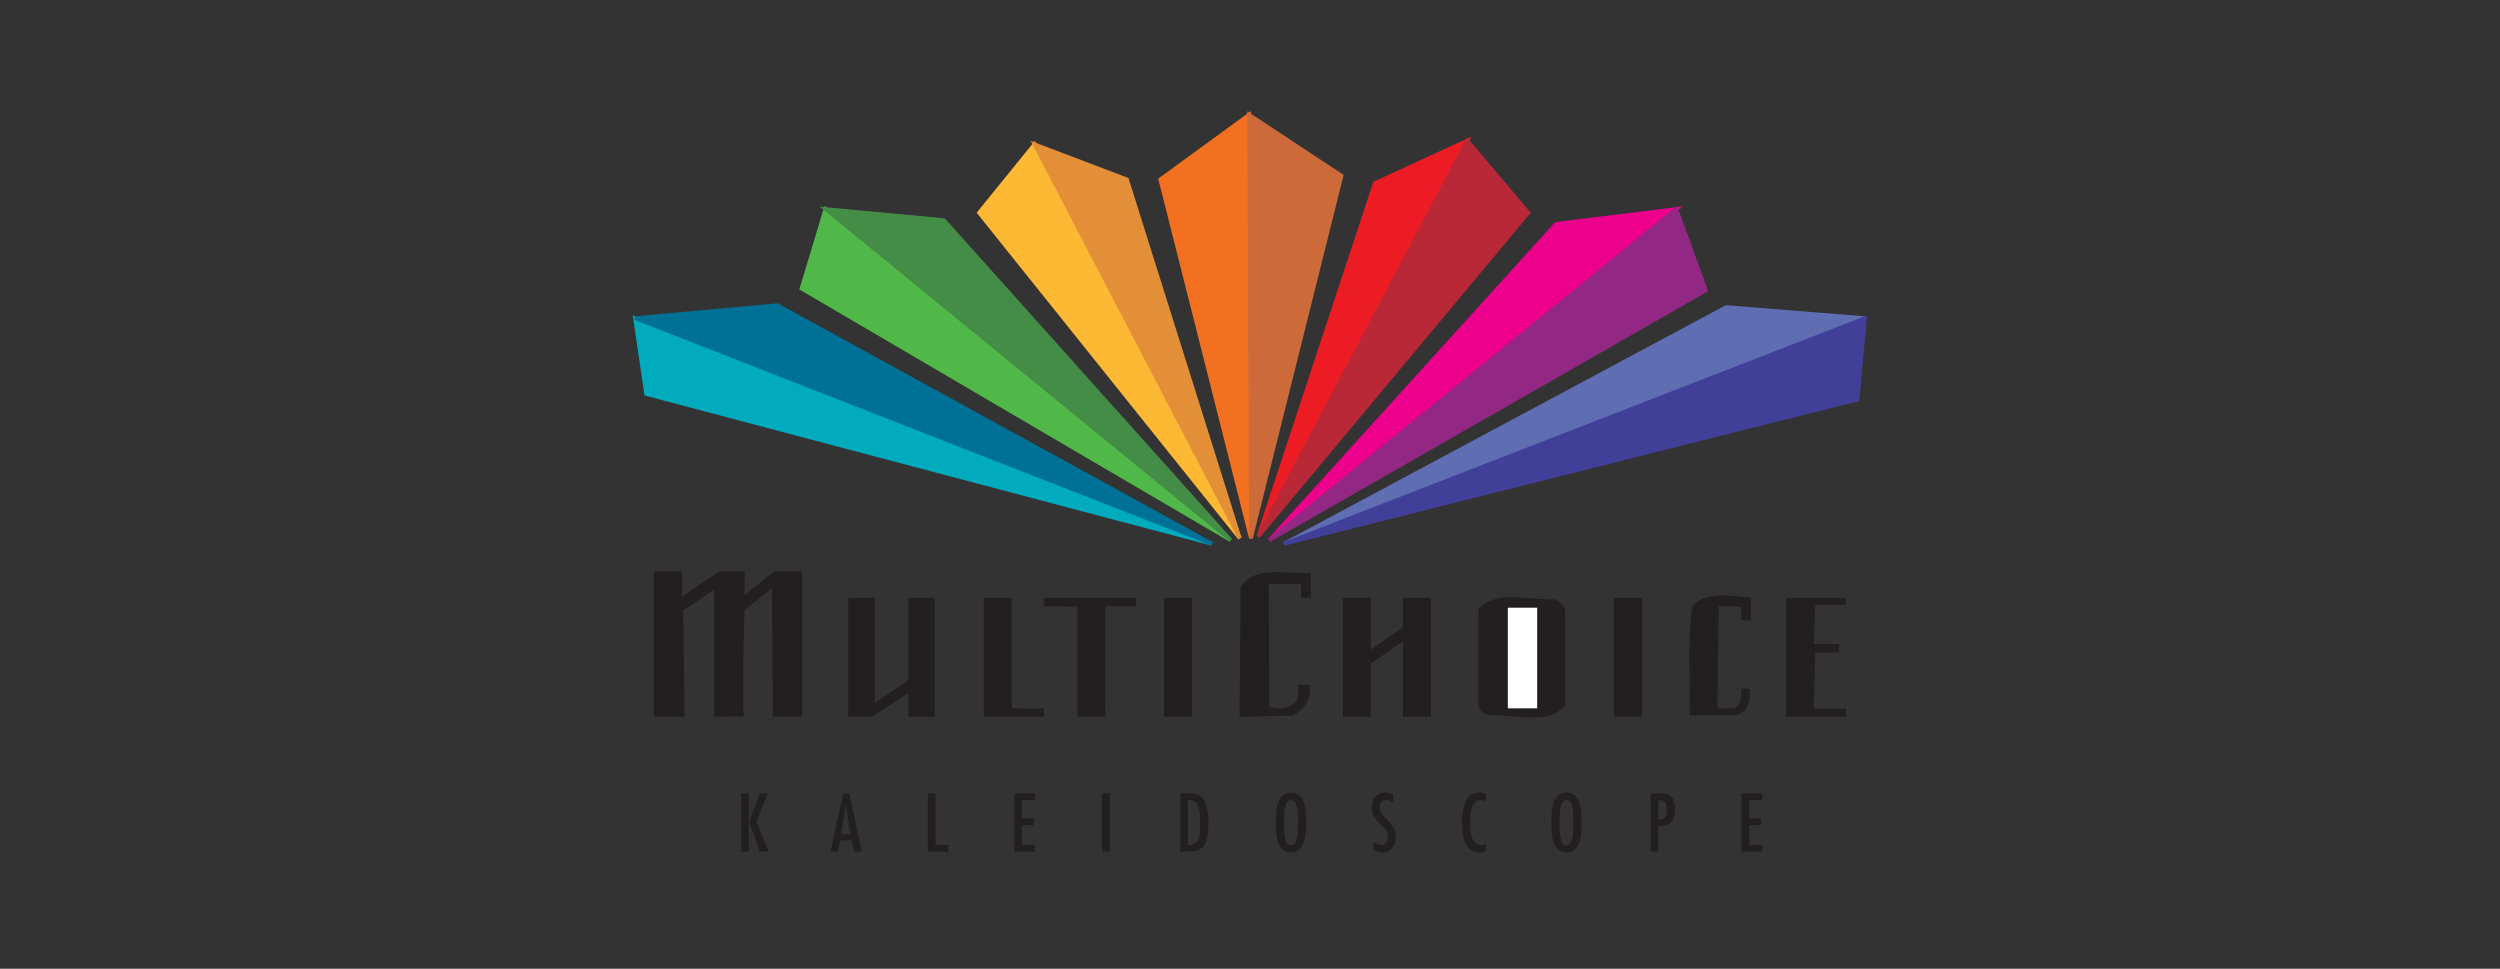 <svg id="Layer_1" data-name="Layer 1" xmlns="http://www.w3.org/2000/svg" viewBox="0 0 1133.86 439.37"><rect x="0" y="0" width="1133.86" height="439.37" fill="#333333" stroke="none"/><defs><style>.cls-1{fill:#00abbd;stroke:#00abbd;}.cls-1,.cls-10,.cls-11,.cls-12,.cls-13,.cls-14,.cls-2,.cls-3,.cls-4,.cls-5,.cls-6,.cls-7,.cls-8,.cls-9{stroke-miterlimit:3.86;stroke-width:1.67px;}.cls-1,.cls-10,.cls-11,.cls-12,.cls-13,.cls-14,.cls-15,.cls-2,.cls-3,.cls-4,.cls-5,.cls-6,.cls-7,.cls-8,.cls-9{fill-rule:evenodd;}.cls-2{fill:#007196;stroke:#007196;}.cls-3{fill:#50b848;stroke:#50b848;}.cls-4{fill:#448d46;stroke:#448d46;}.cls-5{fill:#fdb933;stroke:#fdb933;}.cls-6{fill:#e28f38;stroke:#e28f38;}.cls-7{fill:#f37021;stroke:#f37021;}.cls-8{fill:#cc6b39;stroke:#cc6b39;}.cls-9{fill:#ed1c24;stroke:#ed1c24;}.cls-10{fill:#b82837;stroke:#b82837;}.cls-11{fill:#ec008c;stroke:#ec008c;}.cls-12{fill:#932784;stroke:#932784;}.cls-13{fill:#5f6db3;stroke:#5f6db3;}.cls-14{fill:#414099;stroke:#414099;}.cls-15,.cls-16{fill:#231f20;}.cls-17{fill:#fff;}</style></defs><polygon class="cls-1" points="549.73 246.64 293.04 178.69 288.01 144.29 549.73 246.64"/><polygon class="cls-2" points="549.73 246.64 288.01 144.29 352.6 138.41 549.73 246.64"/><polygon class="cls-3" points="558.12 244.96 363.51 130.87 374.41 94.8 558.12 244.96"/><polygon class="cls-4" points="558.12 244.96 374.41 94.8 428.1 99.83 558.12 244.96"/><polygon class="cls-5" points="562.31 244.12 444.04 96.48 469.2 65.44 562.31 244.12"/><polygon class="cls-6" points="562.31 244.12 469.2 65.44 511.14 81.38 562.31 244.12"/><polygon class="cls-7" points="567.35 244.12 526.24 81.38 566.51 52.02 567.35 244.12"/><polygon class="cls-8" points="567.35 244.12 608.45 79.7 566.51 52.02 567.35 244.12"/><polygon class="cls-9" points="570.71 243.27 623.55 83.06 665.49 63.76 570.71 243.27"/><polygon class="cls-10" points="570.71 243.27 665.49 63.76 693.18 96.48 570.71 243.27"/><polygon class="cls-11" points="575.74 244.96 705.76 101.51 760.28 94.8 575.74 244.96"/><polygon class="cls-12" points="575.74 244.96 773.7 131.7 760.28 94.8 575.74 244.96"/><polygon class="cls-13" points="582.45 246.64 782.93 139.26 845.85 144.29 582.45 246.64"/><polygon class="cls-14" points="582.45 246.64 845.85 144.29 842.49 181.2 582.45 246.64"/><polygon class="cls-15" points="336.12 359.85 336.12 386.25 339.62 386.25 339.62 372.62 339.7 372.62 344.64 386.25 348.66 386.25 343.06 372.62 348.24 359.85 344.64 359.85 339.77 372.62 339.66 372.62 339.62 359.85 336.12 359.85"/><path class="cls-15" d="M382.39,359.85l-5.75,26.4h3.42l1-5.15h5.27l1,5.15h3.53l-5.67-26.4Zm3.35,18.52h-4.21L383.64,365h.07l1.34,9.59Z"/><polygon class="cls-15" points="420.81 359.85 420.81 386.25 430.19 386.25 430.19 383.2 424.31 383.2 424.31 359.85 420.81 359.85"/><polygon class="cls-15" points="460.06 359.85 460.06 386.25 469.48 386.25 469.48 383.2 463.56 383.2 463.56 374.24 468.86 374.24 468.86 371.19 463.56 371.19 463.56 362.89 469.48 362.89 469.48 359.85 460.06 359.85"/><rect class="cls-16" x="499.88" y="359.85" width="3.5" height="26.41"/><path class="cls-15" d="M535.32,359.85v26.4h2.42c6.26,0,10.33-.56,10.33-12.75,0-13.37-4.69-13.65-8.83-13.65Zm9,13.65c0,4.46.24,9.94-5.58,9.77V362.82c6-.35,5.58,6.61,5.58,10.68Z"/><path class="cls-15" d="M585.51,359.49c-6.8,0-6.87,8.8-6.87,13.55s.07,13.56,6.87,13.56,6.87-8.8,6.87-13.56S592.3,359.49,585.51,359.49Zm0,3.34c2.77,0,3.14,4.65,3.14,10.26s-.37,10.27-3.14,10.27-3.15-4.66-3.15-10.27.38-10.3,3.15-10.3Z"/><path class="cls-15" d="M631.79,360.37a7,7,0,0,0-3.71-.88c-4,0-5.91,3.05-5.91,6.77,0,6.93,7.38,8,7.38,13.23,0,2-.9,3.68-3.07,3.68a5.64,5.64,0,0,1-3.47-1.38v3.55a6.19,6.19,0,0,0,3.84,1.26c3.89,0,6.21-3.19,6.21-6.9s-1.37-5.33-3.75-7.74l-2.66-2.91a4.33,4.33,0,0,1-1-2.87,3.16,3.16,0,0,1,3-3.34h.15a4.8,4.8,0,0,1,3,1.12Z"/><path class="cls-15" d="M673.92,360.26a5.45,5.45,0,0,0-3-.77c-7.18,0-7.8,8.68-7.8,14,0,5.57.95,13.13,8.09,13.13a4.93,4.93,0,0,0,2.8-.74v-3.08a4.25,4.25,0,0,1-2.09.53c-4.81,0-5.09-6.59-5.09-10.09,0-3.34,0-10.43,4.94-10.43a5,5,0,0,1,2.23.66Z"/><path class="cls-15" d="M710.49,359.49c-6.8,0-6.87,8.8-6.87,13.55s.07,13.56,6.87,13.56,6.85-8.8,6.85-13.56S717.28,359.49,710.49,359.49Zm0,3.34c2.76,0,3.14,4.65,3.14,10.26s-.38,10.27-3.14,10.27-3.16-4.66-3.16-10.27.38-10.3,3.16-10.3Z"/><path class="cls-15" d="M752.12,386.25v-11.7c5.46.21,7.56-2.23,7.56-7.64,0-6.78-3.85-7.06-6.87-7.06h-4.2v26.4Zm.49-23.4c2.66,0,3.35,2,3.35,4.36,0,3-.84,4.6-3.85,4.39v-8.75Z"/><polygon class="cls-15" points="789.87 359.85 789.87 386.25 799.28 386.25 799.28 383.2 793.37 383.2 793.37 374.24 798.66 374.24 798.66 371.19 793.37 371.19 793.37 362.89 799.28 362.89 799.28 359.85 789.87 359.85"/><path class="cls-15" d="M309.28,270.55l17.12-11.43h11.31v10.82l13.37-10.82h12.66V325H350.48l-.38-58.2-12.39,9.82s-1.25,35.8-.36,48.21l-13.49.17V267.38l-13.94,9.51.52,48.13H296.61V259.15h12.67Z"/><path class="cls-15" d="M594.51,271.18h-4.46v-6.35H575.4l.3,55.84c5.07,1.42,10.56.79,13.1-4.46v-5.68h5.07c1.43,6.35-2.54,11.42-7.61,14l-24.08.63.48-58.85c6.49-10.46,21.62-5.66,31.85-6.42Z"/><polygon class="cls-15" points="396.75 318.73 396.75 318.73 411.97 308.58 411.97 271.19 424 271.19 424 325.06 411.97 325.06 411.97 314.29 395.41 325.04 384.7 325.06 384.7 271.19 396.75 271.19 396.75 318.73"/><polygon class="cls-15" points="458.86 321.26 473.44 321.3 473.44 325.06 446.19 325.06 446.19 271.19 458.86 271.19 458.86 321.26"/><polygon class="cls-15" points="515.27 274.99 501.33 274.99 501.29 325.06 488.66 325.06 488.66 275.09 473.44 274.99 473.44 271.19 515.27 271.19 515.27 274.99"/><rect class="cls-16" x="527.95" y="271.18" width="12.67" height="53.87"/><polygon class="cls-15" points="621.75 294.64 636.33 284.49 636.33 271.19 649.01 271.19 649.01 325.06 636.33 325.06 636.33 290.84 621.75 300.97 621.75 325.06 609.08 325.06 609.08 271.19 621.75 271.19 621.75 294.64"/><path class="cls-15" d="M709.85,276.26V320c-7.44,9-22.81,4-33.59,4.45-2.23-.46-4.91-1.27-5.7-3.8V276.28c7.93-9,23.61-4,34.86-4.46A10,10,0,0,1,709.85,276.26Z"/><rect class="cls-16" x="732.04" y="271.18" width="12.67" height="53.87"/><path class="cls-15" d="M794.16,281.33H789.7v-5.71c-3-1.11-6.82-.48-10.14-.63l-.64,45.63c2.23,1.12,5.07.48,7.6.64,3.49-1.91,3.35-5.39,3.18-8.92h3.8c.79,5.07-.48,10.45-5.71,12H766.27c.47-16.48-1.12-33.76,1.27-49.44,6-7,18.75-4.54,26.62-3.8Z"/><polygon class="cls-15" points="837.25 274.35 823.31 274.35 822.67 292.1 834.09 292.06 834.09 295.91 823.31 295.91 822.67 321.26 837.25 321.44 837.25 325.06 810 325.06 810 271.19 837.25 271.19 837.25 274.35"/><rect class="cls-17" x="683.87" y="275.62" width="13.31" height="45.64"/></svg>